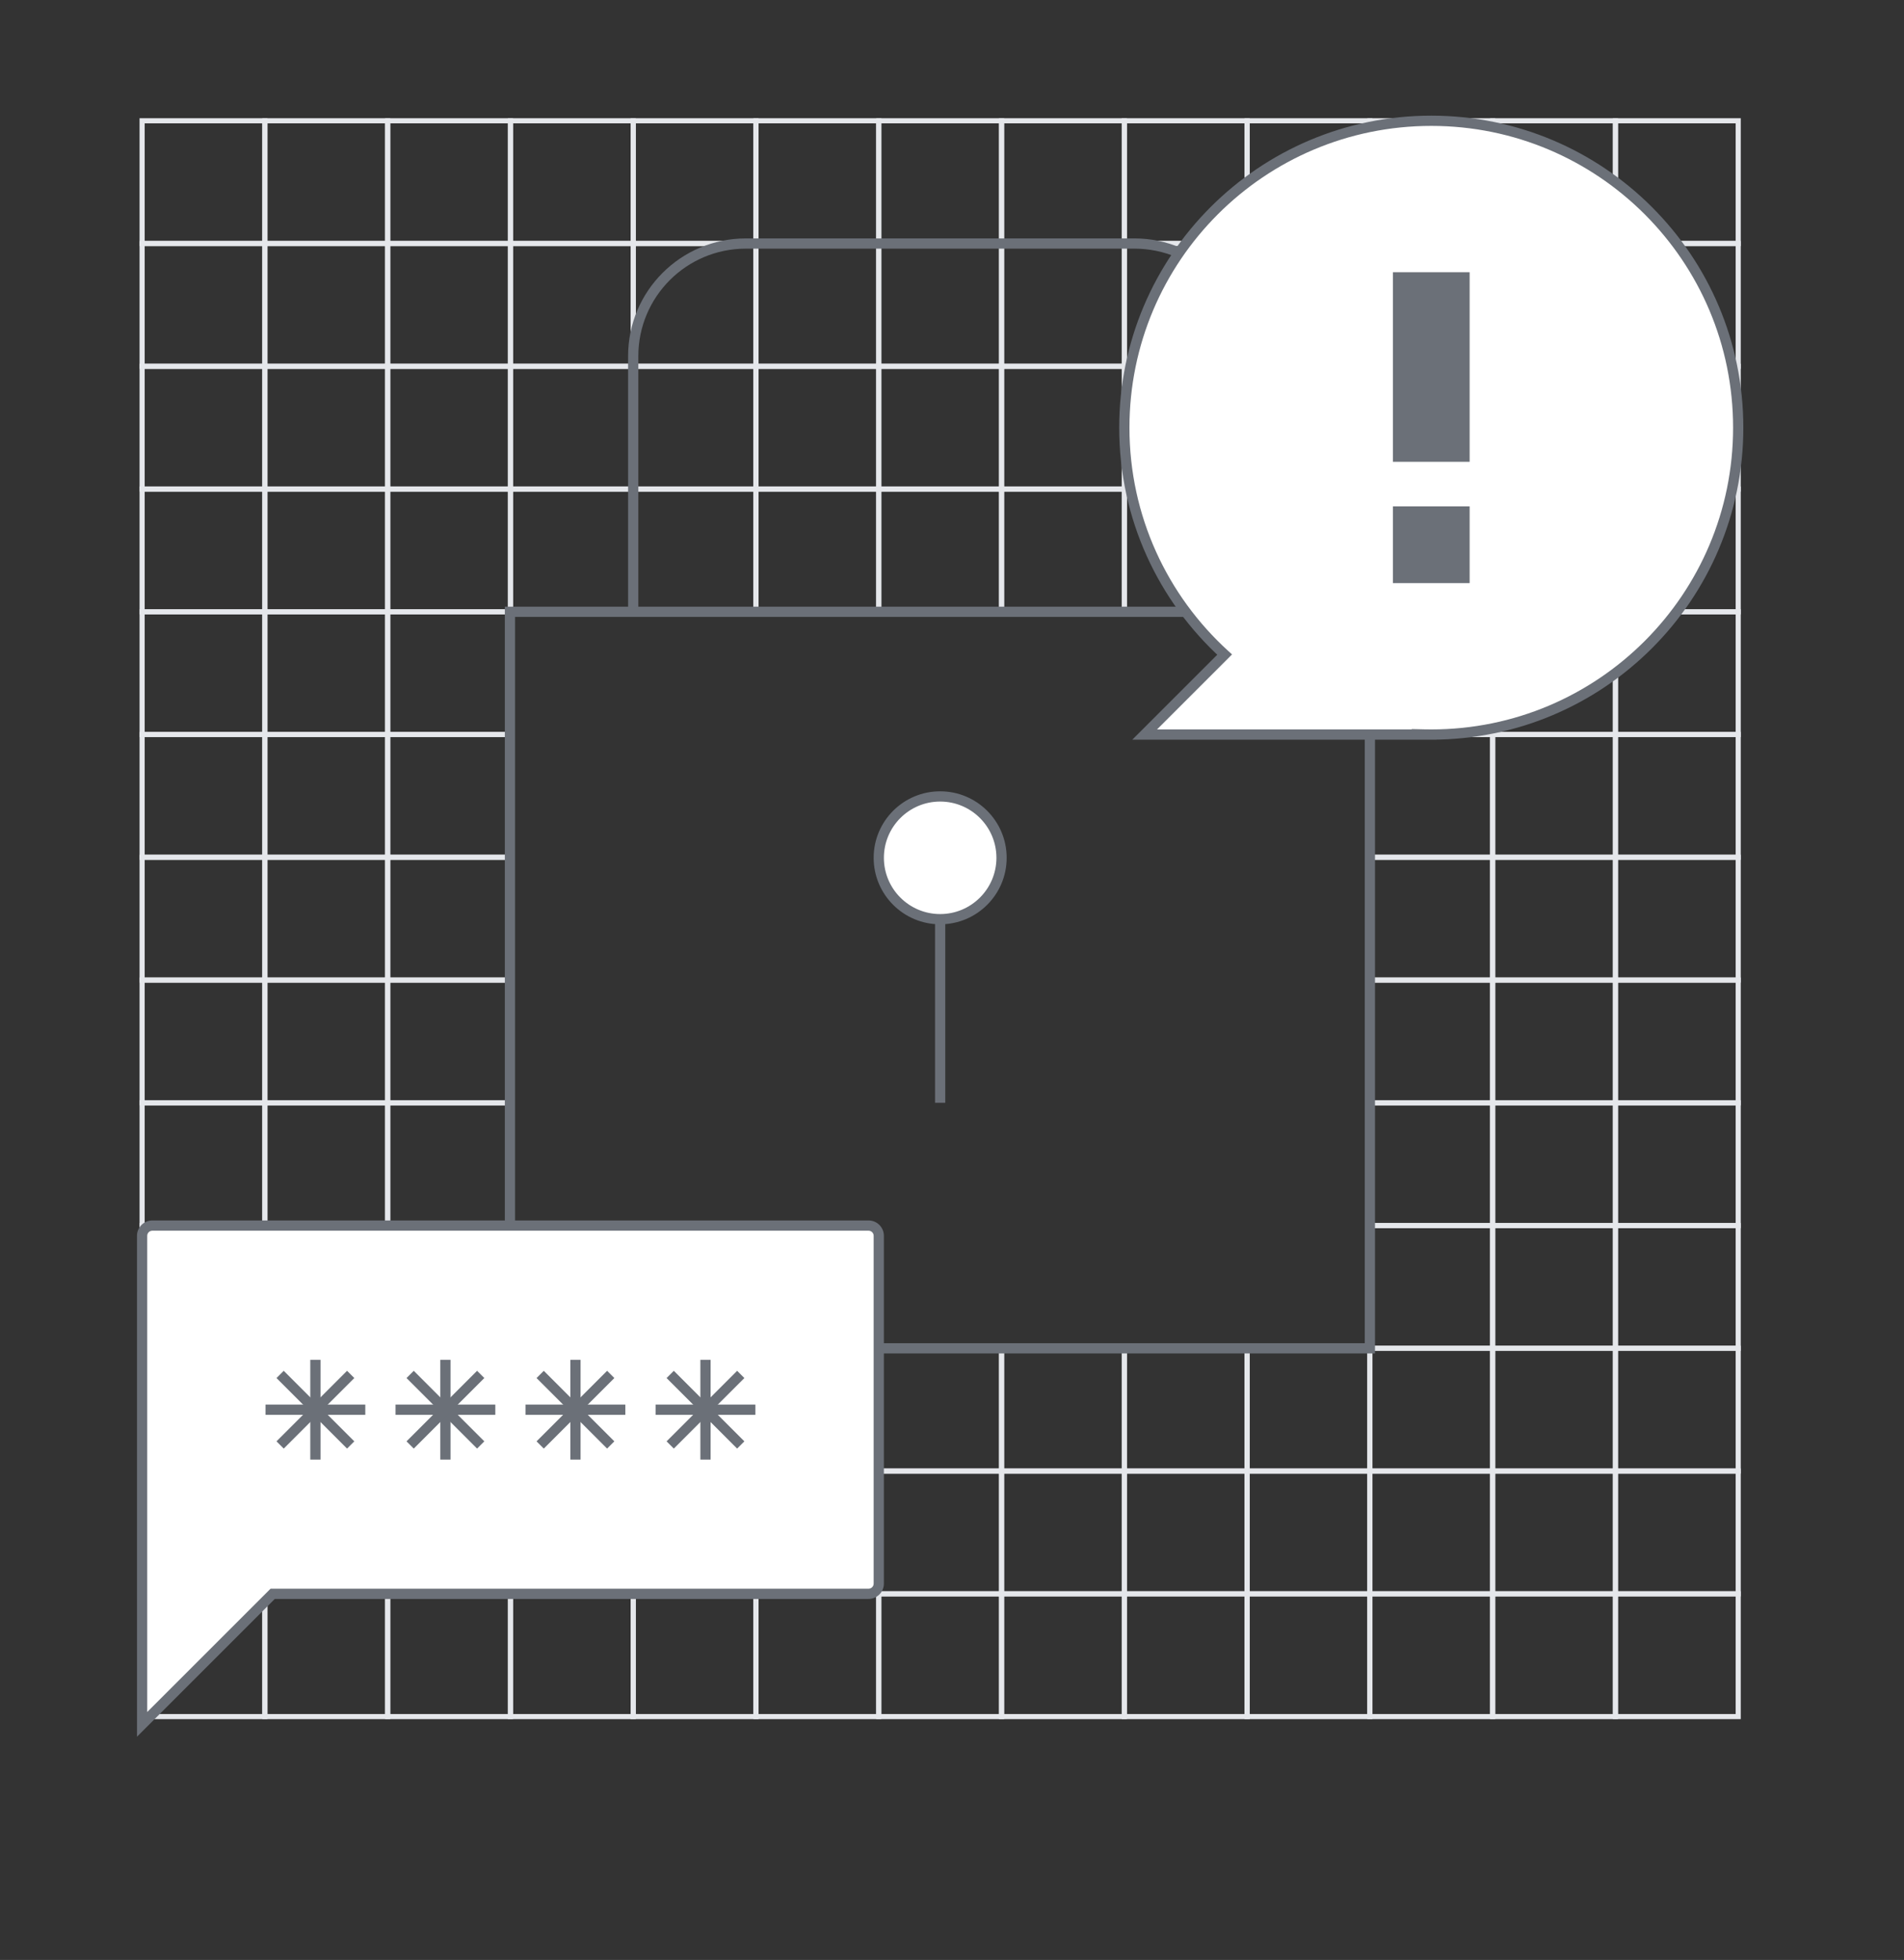 <svg width="372" height="383" viewBox="0 0 372 383" fill="none" xmlns="http://www.w3.org/2000/svg">
<rect x="0" y="0" width="372" height="383" fill="#333333" stroke="none"/>
<rect x="27.765" y="23.602" width="23.988" height="23.988" stroke="#E5E7EB"/>
<rect x="51.753" y="23.602" width="23.988" height="23.988" stroke="#E5E7EB"/>
<rect x="75.741" y="23.602" width="23.988" height="23.988" stroke="#E5E7EB"/>
<rect x="99.728" y="23.602" width="23.988" height="23.988" stroke="#E5E7EB"/>
<rect x="123.717" y="23.602" width="23.988" height="23.988" stroke="#E5E7EB"/>
<rect x="147.705" y="23.602" width="23.988" height="23.988" stroke="#E5E7EB"/>
<rect x="171.693" y="23.602" width="23.988" height="23.988" stroke="#E5E7EB"/>
<rect x="195.68" y="23.602" width="23.988" height="23.988" stroke="#E5E7EB"/>
<rect x="219.668" y="23.602" width="23.988" height="23.988" stroke="#E5E7EB"/>
<rect x="243.656" y="23.602" width="23.988" height="23.988" stroke="#E5E7EB"/>
<rect x="267.645" y="23.602" width="23.988" height="23.988" stroke="#E5E7EB"/>
<rect x="291.632" y="23.602" width="23.988" height="23.988" stroke="#E5E7EB"/>
<rect x="315.62" y="23.602" width="23.988" height="23.988" stroke="#E5E7EB"/>
<rect x="27.765" y="47.59" width="23.988" height="23.988" stroke="#E5E7EB"/>
<rect x="51.753" y="47.59" width="23.988" height="23.988" stroke="#E5E7EB"/>
<rect x="75.741" y="47.59" width="23.988" height="23.988" stroke="#E5E7EB"/>
<rect x="99.728" y="47.59" width="23.988" height="23.988" stroke="#E5E7EB"/>
<rect x="123.717" y="47.59" width="23.988" height="23.988" stroke="#E5E7EB"/>
<rect x="147.705" y="47.59" width="23.988" height="23.988" stroke="#E5E7EB"/>
<rect x="171.693" y="47.59" width="23.988" height="23.988" stroke="#E5E7EB"/>
<rect x="195.68" y="47.59" width="23.988" height="23.988" stroke="#E5E7EB"/>
<rect x="219.668" y="47.59" width="23.988" height="23.988" stroke="#E5E7EB"/>
<rect x="243.656" y="47.59" width="23.988" height="23.988" stroke="#E5E7EB"/>
<rect x="267.645" y="47.59" width="23.988" height="23.988" stroke="#E5E7EB"/>
<rect x="291.632" y="47.59" width="23.988" height="23.988" stroke="#E5E7EB"/>
<rect x="315.62" y="47.59" width="23.988" height="23.988" stroke="#E5E7EB"/>
<rect x="27.765" y="71.578" width="23.988" height="23.988" stroke="#E5E7EB"/>
<rect x="51.753" y="71.578" width="23.988" height="23.988" stroke="#E5E7EB"/>
<rect x="75.741" y="71.578" width="23.988" height="23.988" stroke="#E5E7EB"/>
<rect x="99.728" y="71.578" width="23.988" height="23.988" stroke="#E5E7EB"/>
<rect x="123.717" y="71.578" width="23.988" height="23.988" stroke="#E5E7EB"/>
<rect x="147.705" y="71.578" width="23.988" height="23.988" stroke="#E5E7EB"/>
<rect x="171.693" y="71.578" width="23.988" height="23.988" stroke="#E5E7EB"/>
<rect x="195.68" y="71.578" width="23.988" height="23.988" stroke="#E5E7EB"/>
<rect x="219.668" y="71.578" width="23.988" height="23.988" stroke="#E5E7EB"/>
<rect x="243.656" y="71.578" width="23.988" height="23.988" stroke="#E5E7EB"/>
<rect x="267.645" y="71.578" width="23.988" height="23.988" stroke="#E5E7EB"/>
<rect x="291.632" y="71.578" width="23.988" height="23.988" stroke="#E5E7EB"/>
<rect x="315.62" y="71.578" width="23.988" height="23.988" stroke="#E5E7EB"/>
<rect x="27.765" y="95.566" width="23.988" height="23.988" stroke="#E5E7EB"/>
<rect x="51.753" y="95.566" width="23.988" height="23.988" stroke="#E5E7EB"/>
<rect x="75.741" y="95.566" width="23.988" height="23.988" stroke="#E5E7EB"/>
<rect x="99.728" y="95.566" width="23.988" height="23.988" stroke="#E5E7EB"/>
<rect x="123.717" y="95.566" width="23.988" height="23.988" stroke="#E5E7EB"/>
<rect x="147.705" y="95.566" width="23.988" height="23.988" stroke="#E5E7EB"/>
<rect x="171.693" y="95.566" width="23.988" height="23.988" stroke="#E5E7EB"/>
<rect x="195.68" y="95.566" width="23.988" height="23.988" stroke="#E5E7EB"/>
<rect x="219.668" y="95.566" width="23.988" height="23.988" stroke="#E5E7EB"/>
<rect x="243.656" y="95.566" width="23.988" height="23.988" stroke="#E5E7EB"/>
<rect x="267.645" y="95.566" width="23.988" height="23.988" stroke="#E5E7EB"/>
<rect x="291.632" y="95.566" width="23.988" height="23.988" stroke="#E5E7EB"/>
<rect x="315.62" y="95.566" width="23.988" height="23.988" stroke="#E5E7EB"/>
<rect x="27.765" y="119.553" width="23.988" height="23.988" stroke="#E5E7EB"/>
<rect x="51.753" y="119.553" width="23.988" height="23.988" stroke="#E5E7EB"/>
<rect x="75.741" y="119.553" width="23.988" height="23.988" stroke="#E5E7EB"/>
<rect x="267.645" y="119.553" width="23.988" height="23.988" stroke="#E5E7EB"/>
<rect x="291.632" y="119.553" width="23.988" height="23.988" stroke="#E5E7EB"/>
<rect x="315.62" y="119.553" width="23.988" height="23.988" stroke="#E5E7EB"/>
<rect x="27.765" y="143.541" width="23.988" height="23.988" stroke="#E5E7EB"/>
<rect x="51.753" y="143.541" width="23.988" height="23.988" stroke="#E5E7EB"/>
<rect x="75.741" y="143.541" width="23.988" height="23.988" stroke="#E5E7EB"/>
<rect x="267.645" y="143.541" width="23.988" height="23.988" stroke="#E5E7EB"/>
<rect x="291.632" y="143.541" width="23.988" height="23.988" stroke="#E5E7EB"/>
<rect x="315.62" y="143.541" width="23.988" height="23.988" stroke="#E5E7EB"/>
<rect x="27.765" y="167.529" width="23.988" height="23.988" stroke="#E5E7EB"/>
<rect x="51.753" y="167.529" width="23.988" height="23.988" stroke="#E5E7EB"/>
<rect x="75.741" y="167.529" width="23.988" height="23.988" stroke="#E5E7EB"/>
<rect x="267.645" y="167.529" width="23.988" height="23.988" stroke="#E5E7EB"/>
<rect x="291.632" y="167.529" width="23.988" height="23.988" stroke="#E5E7EB"/>
<rect x="315.62" y="167.529" width="23.988" height="23.988" stroke="#E5E7EB"/>
<rect x="27.765" y="191.517" width="23.988" height="23.988" stroke="#E5E7EB"/>
<rect x="51.753" y="191.517" width="23.988" height="23.988" stroke="#E5E7EB"/>
<rect x="75.741" y="191.517" width="23.988" height="23.988" stroke="#E5E7EB"/>
<rect x="267.645" y="191.517" width="23.988" height="23.988" stroke="#E5E7EB"/>
<rect x="291.632" y="191.517" width="23.988" height="23.988" stroke="#E5E7EB"/>
<rect x="315.62" y="191.517" width="23.988" height="23.988" stroke="#E5E7EB"/>
<rect x="27.765" y="215.505" width="23.988" height="23.988" stroke="#E5E7EB"/>
<rect x="51.753" y="215.505" width="23.988" height="23.988" stroke="#E5E7EB"/>
<rect x="75.741" y="215.505" width="23.988" height="23.988" stroke="#E5E7EB"/>
<rect x="267.645" y="215.505" width="23.988" height="23.988" stroke="#E5E7EB"/>
<rect x="291.632" y="215.505" width="23.988" height="23.988" stroke="#E5E7EB"/>
<rect x="315.62" y="215.505" width="23.988" height="23.988" stroke="#E5E7EB"/>
<rect x="27.765" y="239.493" width="23.988" height="23.988" stroke="#E5E7EB"/>
<rect x="51.753" y="239.493" width="23.988" height="23.988" stroke="#E5E7EB"/>
<rect x="75.741" y="239.493" width="23.988" height="23.988" stroke="#E5E7EB"/>
<rect x="267.645" y="239.493" width="23.988" height="23.988" stroke="#E5E7EB"/>
<rect x="291.632" y="239.493" width="23.988" height="23.988" stroke="#E5E7EB"/>
<rect x="315.62" y="239.493" width="23.988" height="23.988" stroke="#E5E7EB"/>
<rect x="27.765" y="263.48" width="23.988" height="23.988" stroke="#E5E7EB"/>
<rect x="51.753" y="263.48" width="23.988" height="23.988" stroke="#E5E7EB"/>
<rect x="75.741" y="263.48" width="23.988" height="23.988" stroke="#E5E7EB"/>
<rect x="99.728" y="263.48" width="23.988" height="23.988" stroke="#E5E7EB"/>
<rect x="123.717" y="263.48" width="23.988" height="23.988" stroke="#E5E7EB"/>
<rect x="147.705" y="263.48" width="23.988" height="23.988" stroke="#E5E7EB"/>
<rect x="171.693" y="263.48" width="23.988" height="23.988" stroke="#E5E7EB"/>
<rect x="195.68" y="263.48" width="23.988" height="23.988" stroke="#E5E7EB"/>
<rect x="219.668" y="263.48" width="23.988" height="23.988" stroke="#E5E7EB"/>
<rect x="243.656" y="263.48" width="23.988" height="23.988" stroke="#E5E7EB"/>
<rect x="267.645" y="263.48" width="23.988" height="23.988" stroke="#E5E7EB"/>
<rect x="291.632" y="263.48" width="23.988" height="23.988" stroke="#E5E7EB"/>
<rect x="315.62" y="263.48" width="23.988" height="23.988" stroke="#E5E7EB"/>
<rect x="27.765" y="287.468" width="23.988" height="23.988" stroke="#E5E7EB"/>
<rect x="51.753" y="287.468" width="23.988" height="23.988" stroke="#E5E7EB"/>
<rect x="75.741" y="287.468" width="23.988" height="23.988" stroke="#E5E7EB"/>
<rect x="99.728" y="287.468" width="23.988" height="23.988" stroke="#E5E7EB"/>
<rect x="123.717" y="287.468" width="23.988" height="23.988" stroke="#E5E7EB"/>
<rect x="147.705" y="287.468" width="23.988" height="23.988" stroke="#E5E7EB"/>
<rect x="171.693" y="287.468" width="23.988" height="23.988" stroke="#E5E7EB"/>
<rect x="195.68" y="287.468" width="23.988" height="23.988" stroke="#E5E7EB"/>
<rect x="219.668" y="287.468" width="23.988" height="23.988" stroke="#E5E7EB"/>
<rect x="243.656" y="287.468" width="23.988" height="23.988" stroke="#E5E7EB"/>
<rect x="267.645" y="287.468" width="23.988" height="23.988" stroke="#E5E7EB"/>
<rect x="291.632" y="287.468" width="23.988" height="23.988" stroke="#E5E7EB"/>
<rect x="315.62" y="287.468" width="23.988" height="23.988" stroke="#E5E7EB"/>
<rect x="27.765" y="311.456" width="23.988" height="23.988" stroke="#E5E7EB"/>
<rect x="51.753" y="311.456" width="23.988" height="23.988" stroke="#E5E7EB"/>
<rect x="75.741" y="311.456" width="23.988" height="23.988" stroke="#E5E7EB"/>
<rect x="99.728" y="311.456" width="23.988" height="23.988" stroke="#E5E7EB"/>
<rect x="123.717" y="311.456" width="23.988" height="23.988" stroke="#E5E7EB"/>
<rect x="147.705" y="311.456" width="23.988" height="23.988" stroke="#E5E7EB"/>
<rect x="171.693" y="311.456" width="23.988" height="23.988" stroke="#E5E7EB"/>
<rect x="195.68" y="311.456" width="23.988" height="23.988" stroke="#E5E7EB"/>
<rect x="219.668" y="311.456" width="23.988" height="23.988" stroke="#E5E7EB"/>
<rect x="243.656" y="311.456" width="23.988" height="23.988" stroke="#E5E7EB"/>
<rect x="267.645" y="311.456" width="23.988" height="23.988" stroke="#E5E7EB"/>
<rect x="291.632" y="311.456" width="23.988" height="23.988" stroke="#E5E7EB"/>
<rect x="315.62" y="311.456" width="23.988" height="23.988" stroke="#E5E7EB"/>
<circle cx="183.687" cy="167.628" r="11.993" fill="white" stroke="#6B7078" stroke-width="2"/>
<path d="M183.686 179.398V215.505" stroke="#6B7078" stroke-width="2"/>
<path d="M243.656 119.554V69.59C243.656 57.44 233.806 47.59 221.656 47.59H145.716C133.566 47.59 123.716 57.44 123.716 69.59V119.554" stroke="#6B7078" stroke-width="2"/>
<rect x="99.634" y="119.553" width="168.01" height="143.927" stroke="#6B7078" stroke-width="2"/>
<path fill-rule="evenodd" clip-rule="evenodd" d="M279.639 143.541C312.759 143.541 339.608 116.692 339.608 83.572C339.608 50.452 312.759 23.602 279.639 23.602C246.518 23.602 219.669 50.452 219.669 83.572C219.669 101.143 227.226 116.949 239.266 127.917L223.643 143.54H278.275L278.261 143.526C278.719 143.536 279.178 143.541 279.639 143.541Z" fill="white"/>
<path d="M239.266 127.917L239.974 128.624L240.714 127.883L239.94 127.178L239.266 127.917ZM223.643 143.54L222.936 142.833L221.229 144.54H223.643V143.54ZM278.275 143.54V144.54H280.689L278.983 142.833L278.275 143.54ZM278.261 143.526L278.283 142.526L275.791 142.47L277.554 144.233L278.261 143.526ZM338.608 83.572C338.608 116.14 312.207 142.541 279.639 142.541V144.541C313.311 144.541 340.608 117.244 340.608 83.572H338.608ZM279.639 24.602C312.207 24.602 338.608 51.004 338.608 83.572H340.608C340.608 49.899 313.311 22.602 279.639 22.602V24.602ZM220.669 83.572C220.669 51.004 247.071 24.602 279.639 24.602V22.602C245.966 22.602 218.669 49.899 218.669 83.572H220.669ZM239.94 127.178C228.098 116.391 220.669 100.85 220.669 83.572H218.669C218.669 101.436 226.353 117.506 238.593 128.656L239.94 127.178ZM238.559 127.21L222.936 142.833L224.35 144.248L239.974 128.624L238.559 127.21ZM223.643 144.54H278.275V142.54H223.643V144.54ZM278.983 142.833L278.968 142.819L277.554 144.233L277.568 144.247L278.983 142.833ZM279.639 142.541C279.186 142.541 278.734 142.536 278.283 142.526L278.238 144.526C278.704 144.536 279.171 144.541 279.639 144.541V142.541Z" fill="#6B7078"/>
<rect x="272.142" y="53.196" width="14.993" height="37.047" fill="#6B7078"/>
<rect x="272.142" y="98.955" width="14.993" height="14.993" fill="#6B7078"/>
<path fill-rule="evenodd" clip-rule="evenodd" d="M29.764 239.493C28.66 239.493 27.764 240.388 27.764 241.493V311.456H27.765L27.765 336.967L53.275 311.456H169.692C170.796 311.456 171.692 310.561 171.692 309.456V241.493C171.692 240.388 170.796 239.493 169.692 239.493H29.764Z" fill="white"/>
<path d="M27.764 311.456H26.764V312.456H27.764V311.456ZM27.765 311.456H28.765L28.765 310.456H27.765V311.456ZM27.765 336.967H26.765L26.765 339.381L28.472 337.674L27.765 336.967ZM53.275 311.456V310.456H52.861L52.568 310.749L53.275 311.456ZM28.764 241.493C28.764 240.94 29.212 240.493 29.764 240.493V238.493C28.108 238.493 26.764 239.836 26.764 241.493H28.764ZM28.764 311.456V241.493H26.764V311.456H28.764ZM27.765 310.456H27.764V312.456H27.765V310.456ZM28.765 336.967L28.765 311.456H26.765L26.765 336.967H28.765ZM52.568 310.749L27.057 336.259L28.472 337.674L53.982 312.163L52.568 310.749ZM169.692 310.456H53.275V312.456H169.692V310.456ZM170.692 309.456C170.692 310.008 170.244 310.456 169.692 310.456V312.456C171.349 312.456 172.692 311.113 172.692 309.456H170.692ZM170.692 241.493V309.456H172.692V241.493H170.692ZM169.692 240.493C170.244 240.493 170.692 240.94 170.692 241.493H172.692C172.692 239.836 171.349 238.493 169.692 238.493V240.493ZM29.764 240.493H169.692V238.493H29.764V240.493Z" fill="#6B7078"/>
<path d="M61.622 266.726V284.222" stroke="#6B7078" stroke-width="2" stroke-linecap="square"/>
<path d="M52.874 275.474L70.37 275.474" stroke="#6B7078" stroke-width="2" stroke-linecap="square"/>
<path d="M55.436 269.289L67.808 281.66" stroke="#6B7078" stroke-width="2" stroke-linecap="square"/>
<path d="M55.436 281.66L67.808 269.288" stroke="#6B7078" stroke-width="2" stroke-linecap="square"/>
<path d="M87.026 266.726V284.222" stroke="#6B7078" stroke-width="2" stroke-linecap="square"/>
<path d="M78.278 275.474L95.774 275.474" stroke="#6B7078" stroke-width="2" stroke-linecap="square"/>
<path d="M80.84 269.289L93.212 281.66" stroke="#6B7078" stroke-width="2" stroke-linecap="square"/>
<path d="M80.841 281.66L93.212 269.288" stroke="#6B7078" stroke-width="2" stroke-linecap="square"/>
<path d="M112.43 266.726V284.222" stroke="#6B7078" stroke-width="2" stroke-linecap="square"/>
<path d="M103.682 275.474L121.179 275.474" stroke="#6B7078" stroke-width="2" stroke-linecap="square"/>
<path d="M106.244 269.289L118.616 281.66" stroke="#6B7078" stroke-width="2" stroke-linecap="square"/>
<path d="M106.245 281.66L118.617 269.288" stroke="#6B7078" stroke-width="2" stroke-linecap="square"/>
<path d="M137.835 266.726V284.222" stroke="#6B7078" stroke-width="2" stroke-linecap="square"/>
<path d="M129.087 275.474L146.583 275.474" stroke="#6B7078" stroke-width="2" stroke-linecap="square"/>
<path d="M131.649 269.289L144.02 281.66" stroke="#6B7078" stroke-width="2" stroke-linecap="square"/>
<path d="M131.649 281.66L144.021 269.288" stroke="#6B7078" stroke-width="2" stroke-linecap="square"/>
</svg>
